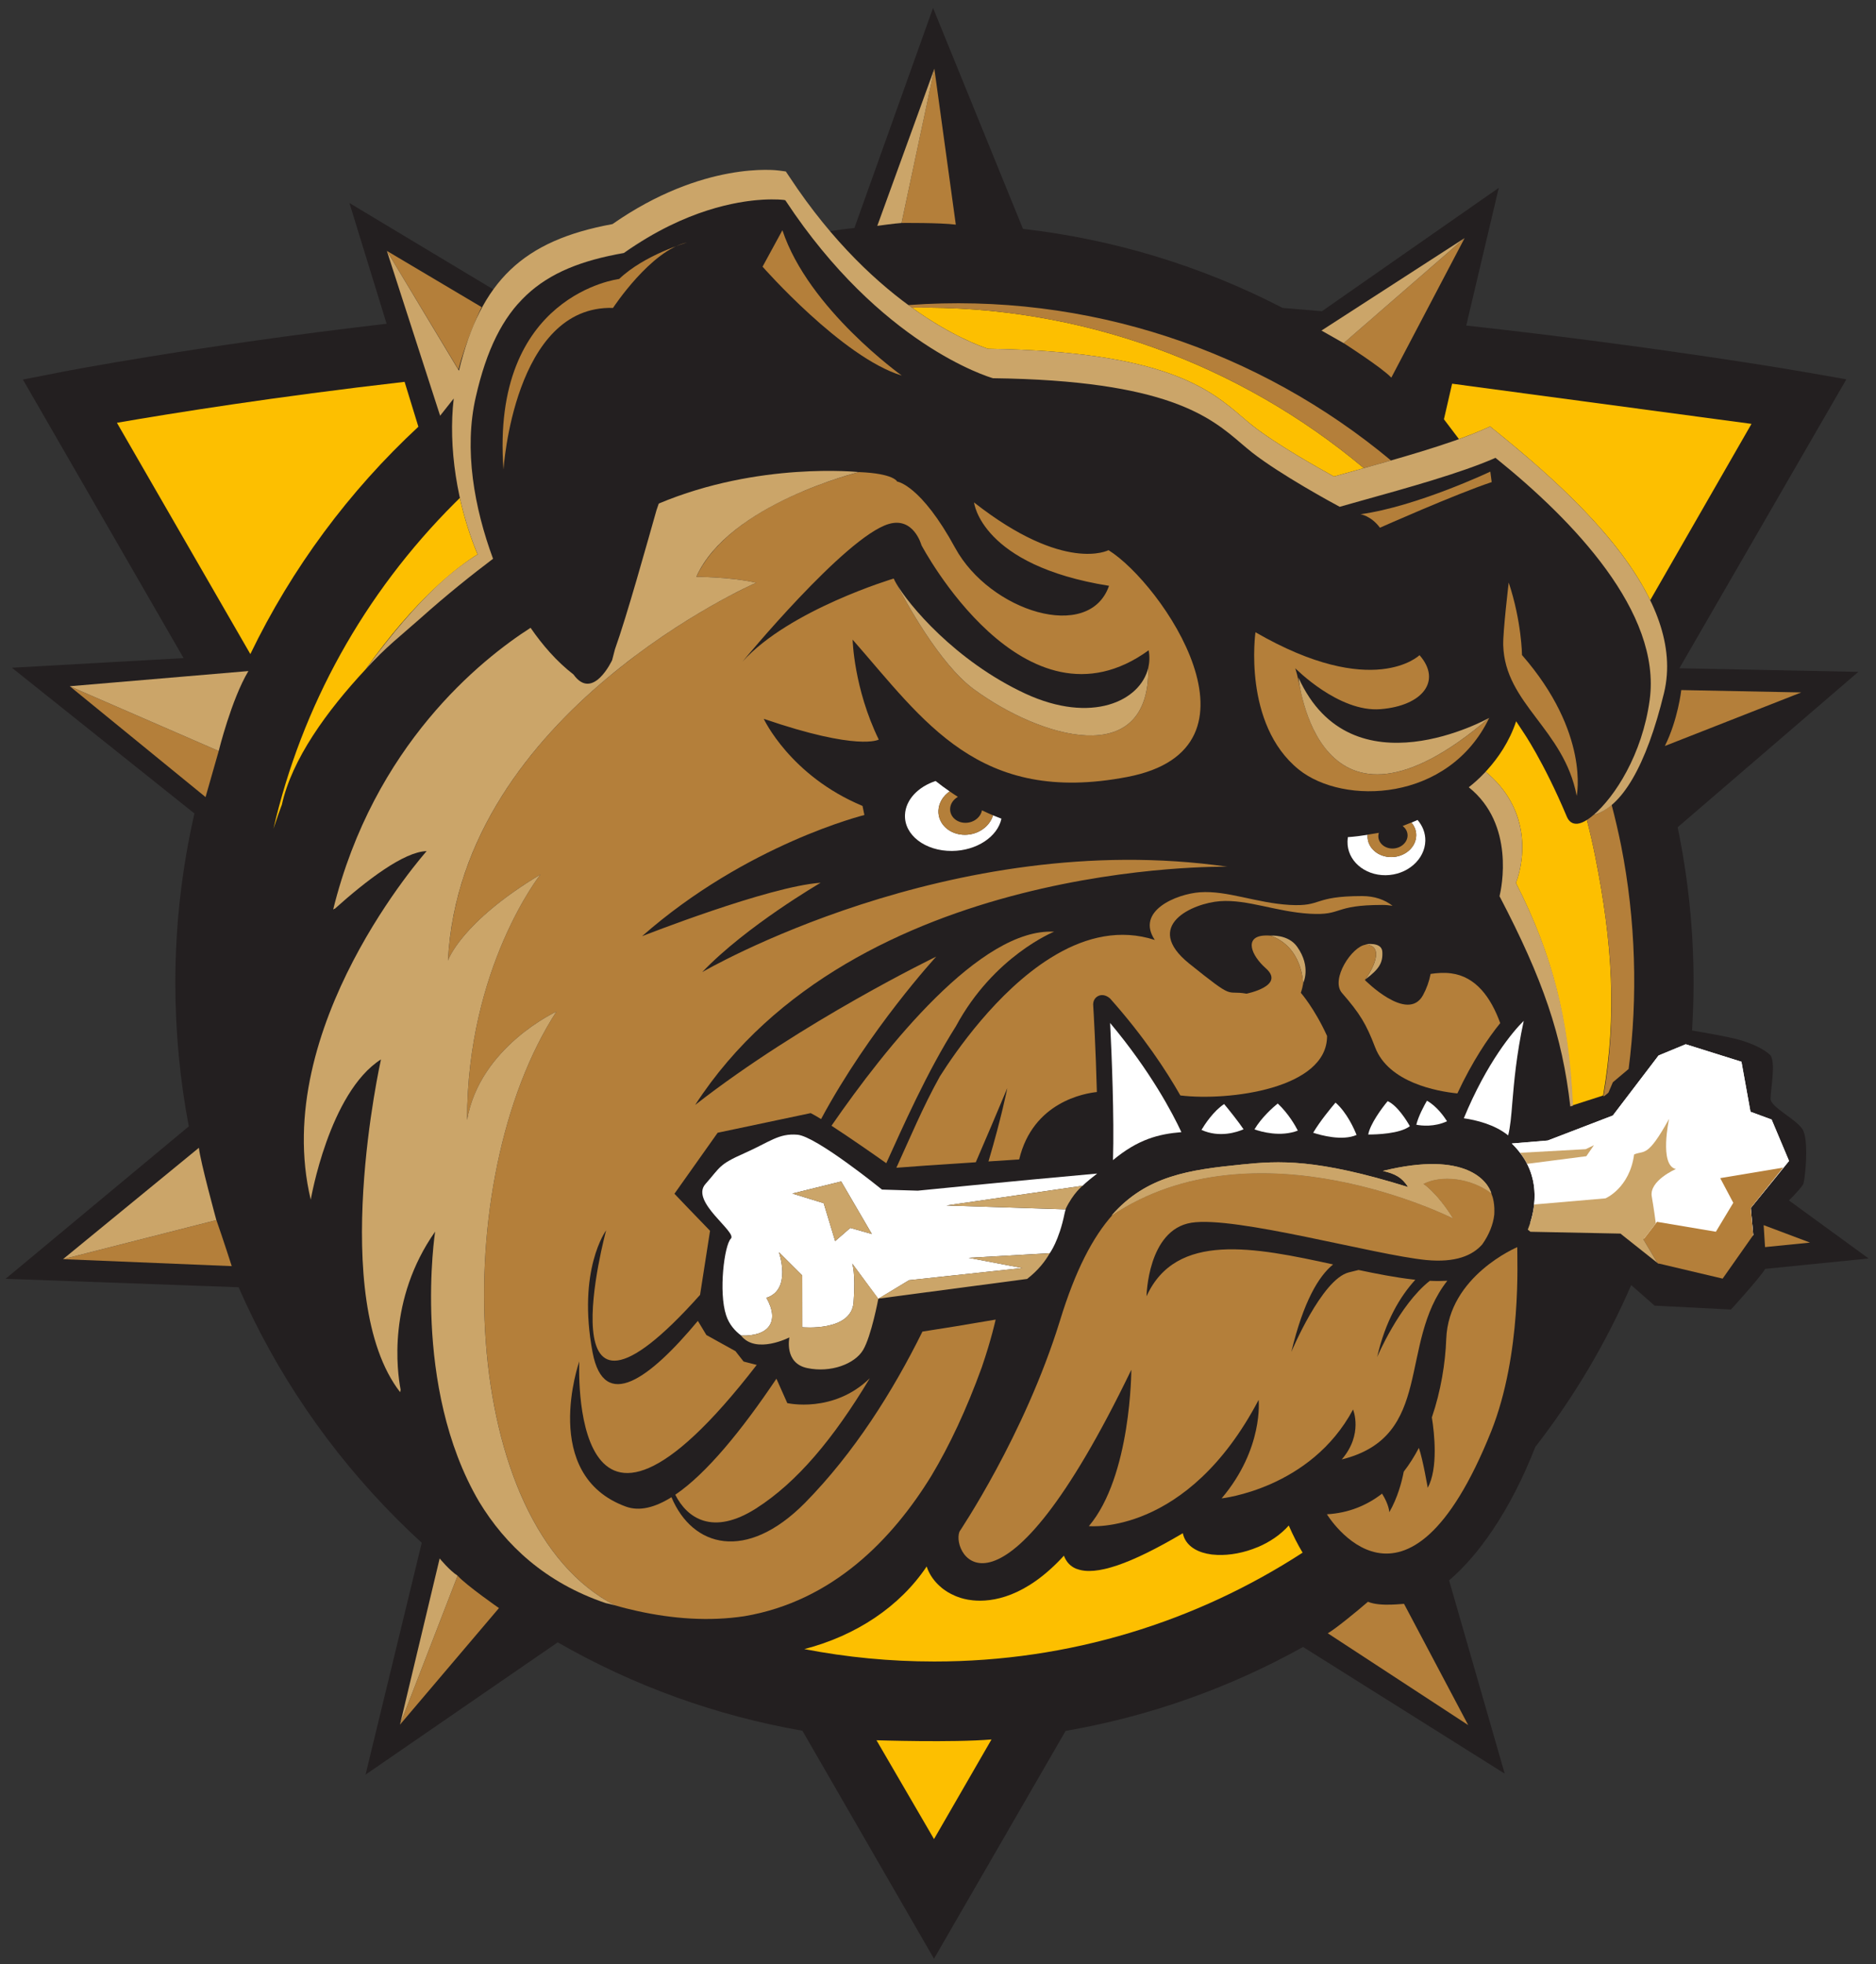 <?xml version="1.0" encoding="UTF-8" standalone="no"?>
<!-- Created with Inkscape (http://www.inkscape.org/) -->

<svg
   xmlns:dc="http://purl.org/dc/elements/1.1/"
   xmlns:cc="http://creativecommons.org/ns#"
   xmlns:rdf="http://www.w3.org/1999/02/22-rdf-syntax-ns#"
   xmlns:svg="http://www.w3.org/2000/svg"
   xmlns="http://www.w3.org/2000/svg"
   xmlns:sodipodi="http://sodipodi.sourceforge.net/DTD/sodipodi-0.dtd"
   xmlns:inkscape="http://www.inkscape.org/namespaces/inkscape"
   width="288.5"
   height="302"
   viewBox="0 0 288.5 302"
   id="svg61226"
   version="1.1"
   inkscape:version="0.91 r13725"
   sodipodi:docname="hamilton bulldogs.svg">
  <rect x="0" y="0" width="288.5" height="302" fill="#333333" stroke="none"/>
  <defs
     id="defs61228">
    <clipPath
       id="clipPath58901"
       clipPathUnits="userSpaceOnUse">
      <path
         inkscape:connector-curvature="0"
         id="path58903"
         d="m 302.25,474.924 72.024,0 0,72 -72.024,0 0,-72 z" />
    </clipPath>
  </defs>
  <sodipodi:namedview
     id="base"
     pagecolor="#ffffff"
     bordercolor="#666666"
     borderopacity="1.0"
     inkscape:pageopacity="0.0"
     inkscape:pageshadow="2"
     inkscape:zoom="0.51598204"
     inkscape:cx="372.04724"
     inkscape:cy="526.1811"
     inkscape:document-units="px"
     inkscape:current-layer="layer1"
     showgrid="false"
     units="px"
     inkscape:window-width="1280"
     inkscape:window-height="744"
     inkscape:window-x="-4"
     inkscape:window-y="-4"
     inkscape:window-maximized="1" />
  <g
     inkscape:label="Layer 1"
     inkscape:groupmode="layer"
     id="layer1"
     transform="translate(0,-750.362)">
    <g
       id="g58897"
       transform="matrix(4.388,0,0,-4.388,-1343.33,3144.099)">
      <g
         id="g58899"
         clip-path="url(#clipPath58901)">
        <g
           id="g58905"
           transform="translate(371.626,501.418)">
          <path
             d="m 0,0 -2.792,2.034 c 0.254,0.253 0.475,0.497 0.505,0.586 0.071,0.222 0.197,1.547 -0.029,1.907 -0.227,0.36 -1.118,0.775 -1.121,1.069 -0.003,0.295 0.202,1.328 -0.021,1.541 -0.224,0.214 -0.667,0.422 -1.183,0.555 -0.328,0.083 -1.061,0.215 -1.547,0.297 0.033,0.55 0.053,1.105 0.053,1.659 10e-4,1.859 -0.189,3.687 -0.558,5.463 l 6.332,5.446 -6.271,0.126 5.851,10.125 -1.475,0.259 c -0.088,0.015 -4.944,0.862 -11.846,1.626 l 1.14,4.825 -6.199,-4.324 c -0.455,0.041 -0.915,0.08 -1.378,0.117 -2.822,1.461 -5.896,2.401 -9.098,2.77 l -3.152,7.742 -2.755,-7.71 c -0.506,-0.053 -1.064,-0.147 -1.562,-0.228 -0.273,0.358 -0.565,0.758 -0.834,1.166 l -0.072,0.043 c -0.045,0.005 -1.197,0.116 -2.608,-0.33 -0.793,-0.251 -1.713,-0.648 -3.01,-1.542 -1.678,-0.292 -2.833,-0.771 -3.702,-1.784 l -5.911,3.549 1.303,-4.231 c -6.64,-0.773 -11.224,-1.659 -11.307,-1.674 l -1.439,-0.282 5.631,-9.761 -6.017,-0.338 6.397,-5.107 c -0.435,-1.908 -0.669,-3.891 -0.669,-5.93 0,-1.708 0.159,-3.392 0.472,-5.035 l -6.421,-5.341 8.166,-0.296 c 1.311,-3 3.187,-5.758 5.569,-8.143 0.278,-0.276 0.562,-0.549 0.85,-0.812 l -1.97,-8.125 6.735,4.636 c 2.651,-1.522 5.545,-2.569 8.576,-3.098 l 4.611,-7.989 4.613,7.984 c 2.932,0.506 5.737,1.502 8.322,2.941 l 7.067,-4.439 -1.949,6.773 c 0.525,0.447 1.039,1.039 1.527,1.765 0.573,0.852 1.073,1.835 1.495,2.912 1.362,1.755 2.488,3.659 3.36,5.671 l 0.819,-0.721 2.678,-0.136 c 0,0 0.976,1.067 1.202,1.425 L 0,0 Z"
             style="fill:#231f20;fill-opacity:1;fill-rule:nonzero;stroke:none"
             id="path58907"
             inkscape:connector-curvature="0" />
        </g>
        <g
           id="g58909"
           transform="translate(340.938,516.947)">
          <path
             d="m 0,0 c -0.112,-0.385 -0.51,-0.678 -0.976,-0.682 -0.537,-0.005 -0.955,0.375 -0.936,0.848 0.011,0.271 0.164,0.514 0.393,0.673 C -1.513,0.836 -1.506,0.83 -1.5,0.826 -1.685,0.952 -1.855,1.08 -2.011,1.203 -2.622,1.002 -3.062,0.547 -3.084,0.018 -3.116,-0.689 -2.378,-1.256 -1.435,-1.248 -0.57,-1.24 0.163,-0.747 0.296,-0.117 0.091,-0.037 -0.006,0.004 0,0"
             style="fill:#ffffff;fill-opacity:1;fill-rule:nonzero;stroke:none"
             id="path58911"
             inkscape:connector-curvature="0" />
        </g>
        <g
           id="g58913"
           transform="translate(355.818,516.785)">
          <path
             d="m 0,0 c -0.069,-0.033 -0.142,-0.062 -0.215,-0.093 0.109,-0.126 0.172,-0.282 0.167,-0.452 -0.007,-0.414 -0.396,-0.752 -0.868,-0.756 -0.47,-0.003 -0.846,0.326 -0.836,0.74 0,0.014 0.002,0.027 0.004,0.042 -0.219,-0.036 -0.45,-0.066 -0.694,-0.083 -0.006,-0.05 -0.012,-0.1 -0.013,-0.151 -0.017,-0.661 0.583,-1.19 1.336,-1.183 0.755,0.007 1.377,0.549 1.391,1.208 C 0.277,-0.454 0.174,-0.203 0,0"
             style="fill:#ffffff;fill-opacity:1;fill-rule:nonzero;stroke:none"
             id="path58915"
             inkscape:connector-curvature="0" />
        </g>
        <g
           id="g58917"
           transform="translate(348.245,505.924)">
          <path
             d="M 0,0 C 0.113,0.191 0.42,0.658 0.793,0.906 0.936,0.74 1.313,0.265 1.475,0.021 1.251,-0.077 0.629,-0.288 0,0"
             style="fill:#ffffff;fill-opacity:1;fill-rule:nonzero;stroke:none"
             id="path58919"
             inkscape:connector-curvature="0" />
        </g>
        <g
           id="g58921"
           transform="translate(350.102,505.942)">
          <path
             d="M 0,0 C 0.25,0.423 0.661,0.782 0.815,0.907 1.19,0.556 1.429,0.134 1.52,-0.043 0.91,-0.275 0.243,-0.087 0,0"
             style="fill:#ffffff;fill-opacity:1;fill-rule:nonzero;stroke:none"
             id="path58923"
             inkscape:connector-curvature="0" />
        </g>
        <g
           id="g58925"
           transform="translate(352.16,505.824)">
          <path
             d="M 0,0 C 0.241,0.41 0.635,0.883 0.783,1.057 1.187,0.702 1.438,0.129 1.52,-0.077 1.023,-0.296 0.27,-0.089 0,0"
             style="fill:#ffffff;fill-opacity:1;fill-rule:nonzero;stroke:none"
             id="path58927"
             inkscape:connector-curvature="0" />
        </g>
        <g
           id="g58929"
           transform="translate(354.089,505.762)">
          <path
             d="M 0,0 C 0.065,0.365 0.473,0.92 0.681,1.169 1.021,1.019 1.354,0.479 1.459,0.292 1.108,0.023 0.284,0 0,0"
             style="fill:#ffffff;fill-opacity:1;fill-rule:nonzero;stroke:none"
             id="path58931"
             inkscape:connector-curvature="0" />
        </g>
        <g
           id="g58933"
           transform="translate(355.774,506.105)">
          <path
             d="M 0,0 C 0.077,0.311 0.282,0.685 0.373,0.841 0.716,0.651 0.973,0.284 1.077,0.122 0.631,-0.086 0.181,-0.036 0,0"
             style="fill:#ffffff;fill-opacity:1;fill-rule:nonzero;stroke:none"
             id="path58935"
             inkscape:connector-curvature="0" />
        </g>
        <g
           id="g58937"
           transform="translate(347.541,505.845)">
          <path
             d="M 0,0 C -0.802,-0.066 -1.519,-0.25 -2.397,-0.98 -2.352,0.518 -2.442,2.735 -2.498,3.826 -1.072,2.123 -0.302,0.65 0,0"
             style="fill:#ffffff;fill-opacity:1;fill-rule:nonzero;stroke:none"
             id="path58939"
             inkscape:connector-curvature="0" />
        </g>
        <g
           id="g58941"
           transform="translate(359.139,506.882)">
          <path
             d="m 0,0 c -0.037,-0.469 -0.07,-0.852 -0.146,-1.151 -0.477,0.387 -1.137,0.54 -1.554,0.6 C -0.894,1.403 0.027,2.5 0.4,2.863 0.138,1.646 0.06,0.704 0,0"
             style="fill:#ffffff;fill-opacity:1;fill-rule:nonzero;stroke:none"
             id="path58943"
             inkscape:connector-curvature="0" />
        </g>
        <g
           id="g58945"
           transform="translate(335.618,504.117)">
          <path
             d="M 0,0 1.074,-1.841 0.32,-1.627 -0.211,-2.089 -0.613,-0.762 -1.71,-0.423 0,0 Z m -2.621,-4.077 c 0.902,0.284 0.438,1.599 0.438,1.599 l 0.817,-0.815 0.002,-1.816 c 0,0 1.721,-0.166 1.798,0.871 0.079,1.036 -0.047,1.36 -0.047,1.36 l 0.911,-1.236 1.081,0.654 3.97,0.426 -1.881,0.358 2.841,0.161 c 0,0 0.326,0.436 0.519,1.389 0.024,0.115 0.067,0.22 0.031,0.148 l -4.17,0.136 4.773,0.691 c 0,0 0.113,0.123 0.51,0.428 -3.12,-0.28 -6.287,-0.6 -6.287,-0.6 L 1.43,-0.285 c 0,0 -2.302,1.868 -2.964,1.923 C -2.193,1.693 -2.497,1.387 -3.395,0.989 -4.293,0.591 -4.222,0.517 -4.76,-0.093 c -0.538,-0.613 1.124,-1.681 0.893,-1.911 -0.23,-0.231 -0.434,-1.876 -0.165,-2.687 0.103,-0.314 0.306,-0.547 0.528,-0.709 0.964,-0.032 1.36,0.485 0.883,1.323"
             style="fill:#ffffff;fill-opacity:1;fill-rule:nonzero;stroke:none"
             id="path58947"
             inkscape:connector-curvature="0" />
        </g>
        <g
           id="g58949"
           transform="translate(368.837,504.836)">
          <path
             d="M 0,0 -0.611,1.451 -1.351,1.723 -1.668,3.476 -3.621,4.089 -4.572,3.696 -6.175,1.592 -8.456,0.716 c 0,0 -0.489,-0.042 -1.259,-0.105 0.983,-0.954 0.867,-2.071 0.648,-2.765 1.359,0.127 2.249,0.194 2.249,0.194 l 2.245,-0.986 1.194,-0.626 2.124,0.971 -0.087,0.952 L 0,0 Z"
             style="fill:#ffffff;fill-opacity:1;fill-rule:nonzero;stroke:none"
             id="path58951"
             inkscape:connector-curvature="0" />
        </g>
        <g
           id="g58953"
           transform="translate(368.837,504.836)">
          <path
             d="M 0,0 -0.611,1.451 -1.351,1.723 -1.668,3.476 -3.621,4.089 -4.572,3.696 -6.175,1.592 -8.456,0.716 c 0,0 -0.489,-0.042 -1.259,-0.105 0.176,-0.174 0.319,-0.352 0.431,-0.533 -0.038,0.061 -0.083,0.136 -0.132,0.209 L -7.125,0.412 -6.838,0.551 -7.103,0.167 -9.175,-0.1 c 0,0 -0.03,0.05 -0.077,0.13 0.313,-0.536 0.37,-1.085 0.317,-1.556 l 2.499,0.214 c 0,0 0.848,0.356 1.006,1.539 0.369,0.158 0.462,-0.134 1.225,1.249 0,0 -0.355,-1.628 0.238,-1.759 0,0 -0.958,-0.414 -0.842,-0.979 0,0 0.073,-0.406 0.14,-0.928 l -0.414,-0.534 0.51,-0.222 1.194,-0.626 2.124,0.971 -0.087,0.952 L 0,0 Z"
             style="fill:#ffffff;fill-opacity:1;fill-rule:nonzero;stroke:none"
             id="path58955"
             inkscape:connector-curvature="0" />
        </g>
        <g
           id="g58957"
           transform="translate(320.8,530.565)">
          <path
             d="M 0,0 -0.483,1.573 C -5.047,1.049 -8.669,0.467 -10.565,0.138 l 4.676,-8.105 C -4.433,-4.953 -2.427,-2.252 0,0"
             style="fill:#fdbf00;fill-opacity:1;fill-rule:nonzero;stroke:none"
             id="path58959"
             inkscape:connector-curvature="0" />
        </g>
        <g
           id="g58961"
           transform="translate(351.304,492.06)">
          <path
             d="m 0,0 0,0 c -0.295,-0.332 -0.677,-0.584 -1.086,-0.757 l -0.004,0 c -0.473,-0.199 -0.978,-0.292 -1.418,-0.273 -0.062,0.004 -0.125,0.01 -0.188,0.014 -0.074,0.013 -0.132,0.024 -0.175,0.03 -0.434,0.093 -0.726,0.323 -0.821,0.637 -0.008,0.025 -0.015,0.05 -0.022,0.078 l -10e-4,0 C -5.553,-1.359 -6.767,-1.77 -7.418,-1.524 l -0.002,0 c -0.012,0.004 -0.026,0.006 -0.036,0.011 -0.201,0.085 -0.344,0.241 -0.424,0.456 -1.339,-1.465 -2.52,-1.632 -3.191,-1.565 -0.002,10e-4 -0.004,10e-4 -0.006,10e-4 -0.109,0.014 -0.156,0.019 -0.165,0.022 -0.088,0.019 -0.125,0.027 -0.136,0.029 -0.079,0.018 -0.148,0.041 -0.217,0.067 -0.049,0.017 -0.091,0.034 -0.123,0.05 -0.086,0.038 -0.154,0.072 -0.219,0.111 -0.071,0.044 -0.155,0.098 -0.228,0.16 -0.039,0.034 -0.064,0.055 -0.075,0.066 -0.183,0.166 -0.325,0.365 -0.415,0.583 -0.011,0.033 -0.025,0.064 -0.035,0.098 -0.938,-1.402 -2.47,-2.424 -4.288,-2.895 l -10e-4,0 c 1.486,-0.288 3.008,-0.435 4.556,-0.435 4.755,-0.002 9.189,1.4 12.908,3.814 C 0.314,-0.665 0.152,-0.349 0,0"
             style="fill:#fdbf00;fill-opacity:1;fill-rule:nonzero;stroke:none"
             id="path58963"
             inkscape:connector-curvature="0" />
        </g>
        <g
           id="g58965"
           transform="translate(340.552,517.123)">
          <path
             d="m 0,0 c -0.046,-0.244 -0.286,-0.435 -0.572,-0.438 -0.312,-0.004 -0.555,0.218 -0.544,0.493 0.007,0.174 0.115,0.327 0.272,0.416 -0.099,0.064 -0.196,0.127 -0.289,0.193 -0.229,-0.161 -0.38,-0.403 -0.393,-0.674 -0.021,-0.473 0.399,-0.853 0.936,-0.848 0.465,0.004 0.864,0.297 0.976,0.682 C 0.254,-0.119 0.126,-0.061 0,0"
             style="fill:#b47f3a;fill-opacity:1;fill-rule:nonzero;stroke:none"
             id="path58967"
             inkscape:connector-curvature="0" />
        </g>
        <g
           id="g58969"
           transform="translate(359.265,514.577)">
          <path
             d="m 0,0 c 1.3,-2.557 1.849,-4.817 1.982,-7.794 0,0 1.083,0.347 1.075,0.346 0.492,2.832 0.322,5.372 -0.274,8.362 C 2.696,1.352 2.596,1.783 2.487,2.21 2.49,2.21 2.492,2.212 2.493,2.213 2.371,2.134 2.257,2.086 2.16,2.077 1.982,2.059 1.857,2.15 1.783,2.326 0.968,4.265 0.242,5.312 0.24,5.314 0.073,5.57 0.045,5.61 0.008,5.666 -0.231,4.943 -0.635,4.372 -0.996,3.971 l 0,-0.002 C -1.067,3.893 -1.079,3.882 -1.062,3.898 0.457,2.647 0.359,0.956 0,0"
             style="fill:#fdbf00;fill-opacity:1;fill-rule:nonzero;stroke:none"
             id="path58971"
             inkscape:connector-curvature="0" />
        </g>
        <g
           id="g58973"
           transform="translate(353.977,512.426)">
          <path
             d="M 0,0 C 0,0 0.585,0.105 0.606,-0.258 0.629,-0.649 0.493,-0.869 0.016,-1.225 0.016,-1.225 0.86,-0.056 0,0"
             style="fill:#cba569;fill-opacity:1;fill-rule:nonzero;stroke:none"
             id="path58975"
             inkscape:connector-curvature="0" />
        </g>
        <g
           id="g58977"
           transform="translate(350.668,512.731)">
          <path
             d="m 0,0 c 0,0 0.615,0.055 0.931,-0.391 0.506,-0.713 0.205,-1.284 0.205,-1.284 0,0 0,1.264 -1.136,1.675"
             style="fill:#cba569;fill-opacity:1;fill-rule:nonzero;stroke:none"
             id="path58979"
             inkscape:connector-curvature="0" />
        </g>
        <g
           id="g58981"
           transform="translate(322.876,526.091)">
          <path
             d="M 0,0 C -0.264,0.632 -0.472,1.301 -0.622,1.978 -0.682,1.921 -0.741,1.864 -0.801,1.802 -3.992,-1.386 -6.163,-5.324 -7.156,-9.616 c 0.023,0.073 0.111,0.336 0.16,0.473 0,0.001 0.001,0.004 0.002,0.007 0.058,0.165 0.102,0.277 0.119,0.327 0.002,0.004 0.004,0.007 0.005,0.009 0.004,0.008 0.006,0.016 0.008,0.021 0.347,1.595 1.574,3.288 2.937,4.752 C -2.17,-1.549 -0.706,-0.438 0,0"
             style="fill:#fdbf00;fill-opacity:1;fill-rule:nonzero;stroke:none"
             id="path58983"
             inkscape:connector-curvature="0" />
        </g>
        <g
           id="g58985"
           transform="translate(338.1,534.735)">
          <path
             d="m 0,0 c 1.378,-0.989 2.425,-1.359 2.664,-1.438 6.222,-0.092 7.781,-1.425 8.918,-2.401 0.124,-0.106 0.243,-0.207 0.357,-0.296 0.846,-0.665 2.339,-1.5 2.849,-1.78 0,0 0.704,0.196 1.047,0.294 C 11.492,-1.981 5.901,0.102 0,0"
             style="fill:#fdbf00;fill-opacity:1;fill-rule:nonzero;stroke:none"
             id="path58987"
             inkscape:connector-curvature="0" />
        </g>
        <g
           id="g58989"
           transform="translate(340.886,484.563)">
          <path
             d="m 0,0 -2.015,-3.491 -2.016,3.463 c 0,0 2.676,-0.087 4.031,0.028"
             style="fill:#fdbf00;fill-opacity:1;fill-rule:nonzero;stroke:none"
             id="path58991"
             inkscape:connector-curvature="0" />
        </g>
        <g
           id="g58993"
           transform="translate(358.078,530.449)">
          <path
             d="m 0,0 0.282,0.124 0.24,-0.193 C 2.475,-1.648 4.82,-3.748 5.893,-5.964 L 9.443,0.216 -1.049,1.624 -1.336,0.377 -0.81,-0.317 C -0.516,-0.211 -0.244,-0.106 0,0"
             style="fill:#fdbf00;fill-opacity:1;fill-rule:nonzero;stroke:none"
             id="path58995"
             inkscape:connector-curvature="0" />
        </g>
        <g
           id="g58997"
           transform="translate(355.295,516.573)">
          <path
             d="m 0,0 c 0.107,-0.08 0.175,-0.199 0.173,-0.336 -0.006,-0.247 -0.241,-0.45 -0.523,-0.453 -0.283,-0.004 -0.508,0.196 -0.502,0.443 0,0.038 0.008,0.074 0.018,0.107 l -0.391,-0.064 c -0.002,-0.014 -0.002,-0.031 -0.004,-0.046 -0.009,-0.414 0.367,-0.743 0.836,-0.739 0.472,0.002 0.862,0.341 0.868,0.754 0.006,0.173 -0.06,0.33 -0.171,0.456 L 0,0 Z"
             style="fill:#b47f3a;fill-opacity:1;fill-rule:nonzero;stroke:none"
             id="path58999"
             inkscape:connector-curvature="0" />
        </g>
        <g
           id="g59001"
           transform="translate(322.205,532.567)">
          <path
             d="M 0,0 C 0,0 0.218,0.922 0.81,2.19 L -2.509,4.16 0,0 Z"
             style="fill:#b47f3a;fill-opacity:1;fill-rule:nonzero;stroke:none"
             id="path59003"
             inkscape:connector-curvature="0" />
        </g>
        <g
           id="g59005"
           transform="translate(353.228,533.495)">
          <path
             d="M 0,0 C 0,0 1.358,-0.871 1.67,-1.21 L 4.239,3.68 0,0 Z"
             style="fill:#b47f3a;fill-opacity:1;fill-rule:nonzero;stroke:none"
             id="path59007"
             inkscape:connector-curvature="0" />
        </g>
        <g
           id="g59009"
           transform="translate(337.733,537.705)">
          <path
             d="M 0,0 C 0,0 1.338,0.014 1.902,-0.058 L 1.15,5.407 0,0 Z"
             style="fill:#b47f3a;fill-opacity:1;fill-rule:nonzero;stroke:none"
             id="path59011"
             inkscape:connector-curvature="0" />
        </g>
        <g
           id="g59013"
           transform="translate(365.06,521.337)">
          <path
             d="M 0,0 C 0,0 -0.115,-1.037 -0.575,-1.96 L 4.205,-0.083 0,0 Z"
             style="fill:#b47f3a;fill-opacity:1;fill-rule:nonzero;stroke:none"
             id="path59015"
             inkscape:connector-curvature="0" />
        </g>
        <g
           id="g59017"
           transform="translate(323.624,489.167)">
          <path
             d="M 0,0 C 0,0 -1.14,0.792 -1.449,1.134 L -3.469,-4.086 0,0 Z"
             style="fill:#b47f3a;fill-opacity:1;fill-rule:nonzero;stroke:none"
             id="path59019"
             inkscape:connector-curvature="0" />
        </g>
        <g
           id="g59021"
           transform="translate(314.259,501.15)">
          <path
             d="M 0,0 C 0,0 -0.308,0.962 -0.538,1.613 L -5.912,0.244 0,0 Z"
             style="fill:#b47f3a;fill-opacity:1;fill-rule:nonzero;stroke:none"
             id="path59023"
             inkscape:connector-curvature="0" />
        </g>
        <g
           id="g59025"
           transform="translate(313.341,517.587)">
          <path
             d="M 0,0 0.461,1.614 -4.759,3.884 0,0 Z"
             style="fill:#b47f3a;fill-opacity:1;fill-rule:nonzero;stroke:none"
             id="path59027"
             inkscape:connector-curvature="0" />
        </g>
        <g
           id="g59029"
           transform="translate(351.732,521.267)">
          <path
             d="m 0,0 c -0.062,0.271 -0.111,0.552 -0.199,0.834 0,0 1.524,-1.554 2.991,-1.433 1.466,0.119 2.155,0.988 1.363,1.892 0,0 -1.62,-1.583 -5.75,0.803 0,0 -0.457,-3.214 1.518,-4.811 1.565,-1.262 5.256,-1.144 6.675,1.81 C 1.618,-5.168 0.305,-1.436 0,0"
             style="fill:#b47f3a;fill-opacity:1;fill-rule:nonzero;stroke:none"
             id="path59031"
             inkscape:connector-curvature="0" />
        </g>
        <g
           id="g59033"
           transform="translate(333.558,537.451)">
          <path
             d="m 0,0 -0.696,-1.277 c 0,0 2.795,-3.185 4.881,-3.817 0,0 -3.27,2.331 -4.185,5.094"
             style="fill:#b47f3a;fill-opacity:1;fill-rule:nonzero;stroke:none"
             id="path59035"
             inkscape:connector-curvature="0" />
        </g>
        <g
           id="g59037"
           transform="translate(353.818,527.498)">
          <path
             d="m 0,0 c 0,0 0.37,-0.052 0.682,-0.472 0,0 2.634,1.172 3.916,1.599 L 4.55,1.494 C 4.55,1.494 1.975,0.273 0,0"
             style="fill:#b47f3a;fill-opacity:1;fill-rule:nonzero;stroke:none"
             id="path59039"
             inkscape:connector-curvature="0" />
        </g>
        <g
           id="g59041"
           transform="translate(359.012,525.104)">
          <path
             d="m 0,0 c 0,0 -0.206,-1.733 -0.192,-2.192 0.059,-2.061 2.133,-2.94 2.575,-5.284 0,0 0.47,2.198 -1.917,4.936 0,0 -0.011,1.179 -0.466,2.54"
             style="fill:#b47f3a;fill-opacity:1;fill-rule:nonzero;stroke:none"
             id="path59043"
             inkscape:connector-curvature="0" />
        </g>
        <g
           id="g59045"
           transform="translate(359.312,501.815)">
          <path
             d="m 0,0 c 0,0 -2.41,-1.01 -2.489,-3.22 -0.031,-0.841 -0.187,-1.818 -0.504,-2.746 0.09,-0.564 0.224,-1.787 -0.145,-2.468 0,0 -0.167,0.987 -0.31,1.4 -0.155,-0.295 -0.331,-0.577 -0.53,-0.833 -0.072,-0.375 -0.218,-0.92 -0.507,-1.422 0,0 -0.002,0.249 -0.253,0.651 -0.533,-0.412 -1.173,-0.68 -1.933,-0.723 0,0 2.766,-4.558 5.76,2.912 C 0.166,-3.732 -0.007,-0.421 0,0"
             style="fill:#b47f3a;fill-opacity:1;fill-rule:nonzero;stroke:none"
             id="path59047"
             inkscape:connector-curvature="0" />
        </g>
        <g
           id="g59049"
           transform="translate(362.619,517.317)">
          <path
             d="m 0,0 c -0.205,-0.18 -0.417,-0.3 -0.633,-0.358 0.006,0.007 0.015,0.015 0.022,0.021 -0.088,-0.078 -0.174,-0.144 -0.255,-0.193 0.108,-0.427 0.208,-0.859 0.295,-1.296 0.595,-2.99 0.777,-5.562 0.284,-8.395 0.035,0.006 0.176,0.135 0.176,0.135 l 0.154,0.362 0.553,0.466 C 0.921,-6.763 0.849,-4.036 0.333,-1.432 0.235,-0.949 0.124,-0.47 0,0"
             style="fill:#b47f3a;fill-opacity:1;fill-rule:nonzero;stroke:none"
             id="path59051"
             inkscape:connector-curvature="0" />
        </g>
        <g
           id="g59053"
           transform="translate(333.348,497.205)">
          <path
             d="m 0,0 c -1.216,-1.811 -2.452,-3.325 -3.545,-4.066 0.414,-0.823 1.315,-1.447 2.831,-0.481 1.434,0.915 2.713,2.441 3.986,4.562 -1.28,-1.242 -2.891,-0.87 -2.891,-0.87 L 0,0 Z"
             style="fill:#b47f3a;fill-opacity:1;fill-rule:nonzero;stroke:none"
             id="path59055"
             inkscape:connector-curvature="0" />
        </g>
        <g
           id="g59057"
           transform="translate(339.639,509.556)">
          <path
             d="m 0,0 c 1.33,2.468 3.44,3.313 3.44,3.313 -2.575,0.138 -5.898,-4.044 -7.801,-6.799 0.655,-0.426 1.51,-1.022 1.92,-1.313 C -1.86,-3.526 -1.022,-1.616 0,0"
             style="fill:#b47f3a;fill-opacity:1;fill-rule:nonzero;stroke:none"
             id="path59059"
             inkscape:connector-curvature="0" />
        </g>
        <g
           id="g59061"
           transform="translate(366.425,504.234)">
          <path
             d="m 0,0 0.458,-0.865 -0.61,-1.014 -2.062,0.347 -0.478,-0.619 0.5,-0.833 2.277,-0.538 1.071,1.523 L 1.07,-1.047 2.205,0.368 0,0 Z"
             style="fill:#b47f3a;fill-opacity:1;fill-rule:nonzero;stroke:none"
             id="path59063"
             inkscape:connector-curvature="0" />
        </g>
        <g
           id="g59065"
           transform="translate(356.247,500.635)">
          <path
             d="m 0,0 c -1.072,-0.841 -1.845,-2.67 -1.845,-2.67 0.285,1.246 0.791,2.108 1.337,2.707 C -0.542,0.041 -0.575,0.044 -0.61,0.049 -1.21,0.12 -1.848,0.242 -2.497,0.38 -2.6,0.355 -2.712,0.329 -2.84,0.295 -3.789,0.056 -4.853,-2.492 -4.853,-2.492 c 0.423,1.763 0.955,2.653 1.464,3.066 -2.748,0.6 -5.508,1.158 -6.539,-1.117 0,0 0.036,2.331 1.569,2.578 1.533,0.248 6.417,-1.128 8.234,-1.306 C 0.909,0.63 1.502,0.891 1.84,1.279 2.08,1.62 2.222,1.98 2.26,2.323 2.26,2.343 2.261,2.379 2.263,2.436 2.267,2.595 2.248,2.745 2.218,2.874 2.211,2.908 2.204,2.929 2.201,2.936 2.186,2.983 2.169,3.029 2.152,3.074 1.429,3.617 0.383,3.722 -0.228,3.397 c 0,0 0.465,-0.294 1.033,-1.203 0,0 -6.854,3.467 -11.918,0.123 -0.698,-0.782 -1.308,-1.947 -1.847,-3.708 -1.25,-4.046 -3.533,-7.404 -3.523,-7.397 -0.309,-0.78 1.405,-3.892 6.022,5.67 0,0 -10e-4,-3.722 -1.487,-5.478 0,0 3.443,-0.352 5.949,4.424 0,0 0.182,-1.705 -1.297,-3.452 0,0 3.117,0.333 4.606,3.114 0,0 0.366,-0.865 -0.396,-1.75 3.254,0.807 1.963,4.054 3.7,6.262 C 0.427,-0.008 0.223,-0.011 0,0"
             style="fill:#b47f3a;fill-opacity:1;fill-rule:nonzero;stroke:none"
             id="path59067"
             inkscape:connector-curvature="0" />
        </g>
        <g
           id="g59069"
           transform="translate(330.225,537.024)">
          <path
             d="m 0,0 c 0,0 -1.496,-0.428 -2.388,-1.281 0,0 -4.509,-0.54 -4.054,-6.678 0,0 0.363,5.765 3.838,5.663 0,0 1.328,2.028 2.604,2.296"
             style="fill:#b47f3a;fill-opacity:1;fill-rule:nonzero;stroke:none"
             id="path59071"
             inkscape:connector-curvature="0" />
        </g>
        <g
           id="g59073"
           transform="translate(356.997,511.409)">
          <path
             d="m 0,0 c -0.252,0.033 -0.492,0.015 -0.722,-0.019 -0.05,-0.261 -0.141,-0.516 -0.267,-0.746 -0.539,-0.984 -2.038,0.533 -2.038,0.533 0,0 0.011,0.012 0.024,0.024 l -0.002,0 c 0,0 0.792,1.098 0.059,1.217 -0.015,-10e-4 -0.032,-10e-4 -0.052,-0.004 -0.479,-0.058 -1.241,-1.215 -0.83,-1.691 0.631,-0.726 0.848,-1.084 1.162,-1.906 0.472,-1.237 2.174,-1.543 2.882,-1.615 0.526,1.125 1.076,1.94 1.502,2.464 C 1.391,-0.84 0.861,-0.111 0,0"
             style="fill:#b47f3a;fill-opacity:1;fill-rule:nonzero;stroke:none"
             id="path59075"
             inkscape:connector-curvature="0" />
        </g>
        <g
           id="g59077"
           transform="translate(354.586,513.807)">
          <path
             d="M 0,0 C 0.126,0 0.243,-0.012 0.356,-0.03 0.08,0.184 -0.273,0.311 -0.711,0.311 -2.462,0.31 -2.086,-0.065 -3.255,0.001 c -1.167,0.068 -2.188,0.512 -3.142,0.443 -0.823,-0.06 -2.259,-0.655 -1.58,-1.671 -1.212,0.393 -2.387,0.104 -3.435,-0.499 -0.083,-0.048 -0.162,-0.096 -0.243,-0.146 -1.854,-1.168 -3.3,-3.261 -3.854,-4.136 -0.595,-1.069 -1.05,-2.163 -1.525,-3.202 0.407,0.035 1.458,0.107 2.783,0.193 0.358,0.829 0.727,1.695 1.105,2.599 0,0 -0.199,-1.017 -0.66,-2.57 0.346,0.024 0.708,0.046 1.076,0.07 0.482,2.018 2.3,2.318 2.723,2.362 -0.039,1.515 -0.12,2.921 -0.127,3.003 -0.029,0.231 0.113,0.33 0.158,0.354 0.125,0.07 0.278,0.046 0.413,-0.063 l 0.017,-0.015 0.015,-0.016 c 1.163,-1.308 1.952,-2.508 2.45,-3.383 1.697,-0.204 5.152,0.234 5.141,2.086 -0.442,0.971 -0.919,1.511 -0.919,1.511 0.04,0.117 0.068,0.234 0.088,0.349 -0.007,-0.013 -0.011,-0.02 -0.011,-0.02 0,0 0,1.264 -1.135,1.674 0,0 -0.134,0.012 -0.246,0.002 -0.671,-0.052 -0.449,-0.679 0.077,-1.146 0.699,-0.619 -0.677,-0.889 -0.677,-0.889 -0.775,0.136 -0.354,-0.274 -2.01,1.056 -1.648,1.33 0.13,2.116 1.084,2.185 0.956,0.07 1.977,-0.373 3.146,-0.44 C -1.373,-0.375 -1.75,-0.001 0,0"
             style="fill:#b47f3a;fill-opacity:1;fill-rule:nonzero;stroke:none"
             id="path59079"
             inkscape:connector-curvature="0" />
        </g>
        <g
           id="g59081"
           transform="translate(338.1,534.735)">
          <path
             d="m 0,0 c 5.9,0.102 11.492,-1.981 15.835,-5.621 0.321,0.088 0.638,0.179 0.952,0.268 C 12.18,-1.512 6.159,0.556 -0.128,0.093 -0.085,0.063 -0.041,0.03 0,0"
             style="fill:#b47f3a;fill-opacity:1;fill-rule:nonzero;stroke:none"
             id="path59083"
             inkscape:connector-curvature="0" />
        </g>
        <g
           id="g59085"
           transform="translate(369.572,501.975)">
          <path
             d="M 0,0 -1.625,0.611 -1.576,-0.158 0,0 Z"
             style="fill:#b47f3a;fill-opacity:1;fill-rule:nonzero;stroke:none"
             id="path59087"
             inkscape:connector-curvature="0" />
        </g>
        <g
           id="g59089"
           transform="translate(354.08,489.388)">
          <path
             d="M 0,0 C -0.422,-0.363 -1.157,-0.964 -1.409,-1.104 L 3.513,-4.322 1.266,-0.077 C 1.301,-0.052 0.444,-0.19 0,0"
             style="fill:#b47f3a;fill-opacity:1;fill-rule:nonzero;stroke:none"
             id="path59091"
             inkscape:connector-curvature="0" />
        </g>
        <g
           id="g59093"
           transform="translate(337.275,527.154)">
          <path
             d="m 0,0 c 0.885,0.27 1.156,-0.74 1.156,-0.74 0,0 3.603,-6.845 7.963,-3.683 0.039,-0.211 0.032,-0.417 -0.013,-0.614 0.058,-3.611 -3.787,-2.459 -6.124,-0.744 -1.193,0.88 -2.383,3.071 -2.71,3.7 -0.039,0.068 -0.069,0.127 -0.088,0.172 0,0 -3.655,-1.089 -5.299,-2.911 0,0 3.585,4.353 5.115,4.82 m -6.526,-15.7 c 1.537,1.613 4.149,3.13 4.149,3.13 -1.816,-0.123 -6.259,-1.873 -6.259,-1.873 3.674,3.233 7.792,4.247 7.792,4.247 l -0.065,0.318 c -2.539,1.059 -3.462,3.053 -3.462,3.053 3.332,-1.143 4.031,-0.727 4.031,-0.727 -0.878,1.803 -0.916,3.502 -0.916,3.502 2.502,-2.852 4.418,-5.812 9.625,-4.812 5.192,0.994 1.208,6.792 -0.657,7.947 0,0 -1.539,-0.819 -4.713,1.673 0,0 0.235,-2.203 4.731,-2.922 -0.696,-1.991 -4.174,-0.899 -5.391,1.326 -1.21,2.223 -2.035,2.327 -2.035,2.327 0,0 -0.105,0.283 -1.339,0.333 -1.175,-0.316 -4.657,-1.425 -5.7,-3.672 0,0 1.199,0.001 2.098,-0.206 0,0 -8.918,-3.899 -10.557,-11.428 l -0.077,-0.384 c -0.083,-0.464 -0.141,-0.938 -0.167,-1.428 0,0 0.447,1.34 3.241,3.016 0,0 -2.57,-3.24 -2.571,-8.604 0.448,2.57 3.13,3.799 3.13,3.799 -3.826,-5.903 -3.455,-17.969 2.049,-20.804 0.246,-0.074 0.505,-0.14 0.773,-0.198 1.26,-0.279 2.532,-0.372 3.773,-0.184 3.09,0.526 5.184,2.698 6.549,4.922 0.636,1.061 1.226,2.317 1.764,3.798 0.343,1.002 0.486,1.673 0.486,1.673 -0.964,-0.166 -1.907,-0.32 -2.565,-0.42 -1.041,-2.104 -2.395,-4.253 -4.122,-6.008 -2.057,-2.073 -3.939,-1.551 -4.674,0.204 -0.582,-0.364 -1.122,-0.5 -1.593,-0.331 -3.041,1.107 -1.637,5.091 -1.637,5.091 0,0 -0.422,-8.721 6.218,-0.124 l -0.46,0.118 -0.286,0.365 -1.018,0.564 -0.299,0.496 c -1.693,-2.033 -3.29,-3.212 -3.69,-1.103 -0.544,2.899 0.475,4.276 0.475,4.276 0,0 -2.319,-8.544 3.292,-2.262 l 0.35,2.246 c -0.428,0.436 -1.248,1.298 -1.248,1.298 l 1.515,2.138 3.26,0.688 c 0.086,-0.043 0.213,-0.116 0.364,-0.209 1.694,3.149 4.036,5.693 4.036,5.693 0,0 -4.688,-2.261 -8.448,-5.197 5.591,8.621 18.657,8.347 18.657,8.347 C 2.168,-10.614 -6.526,-15.7 -6.526,-15.7"
             style="fill:#b47f3a;fill-opacity:1;fill-rule:nonzero;stroke:none"
             id="path59095"
             inkscape:connector-curvature="0" />
        </g>
        <g
           id="g59097"
           transform="translate(352.45,533.935)">
          <path
             d="M 0,0 0.778,-0.441 5.016,3.24 0,0 Z"
             style="fill:#cba569;fill-opacity:1;fill-rule:nonzero;stroke:none"
             id="path59099"
             inkscape:connector-curvature="0" />
        </g>
        <g
           id="g59101"
           transform="translate(336.883,537.604)">
          <path
             d="M 0,0 C 0,0 0.619,0.087 0.85,0.101 L 2.001,5.508 0,0 Z"
             style="fill:#cba569;fill-opacity:1;fill-rule:nonzero;stroke:none"
             id="path59103"
             inkscape:connector-curvature="0" />
        </g>
        <g
           id="g59105"
           transform="translate(313.72,502.763)">
          <path
             d="M 0,0 C 0,0 -0.569,2.076 -0.612,2.534 L -5.374,-1.369 0,0 Z"
             style="fill:#cba569;fill-opacity:1;fill-rule:nonzero;stroke:none"
             id="path59107"
             inkscape:connector-curvature="0" />
        </g>
        <g
           id="g59109"
           transform="translate(313.802,519.201)">
          <path
             d="M 0,0 C 0,0 0.445,1.809 1.041,2.802 L -5.22,2.27 0,0 Z"
             style="fill:#cba569;fill-opacity:1;fill-rule:nonzero;stroke:none"
             id="path59111"
             inkscape:connector-curvature="0" />
        </g>
        <g
           id="g59113"
           transform="translate(320.155,485.082)">
          <path
             d="m 0,0 1.391,5.824 c 0,0 0.34,-0.418 0.629,-0.604 L 0,0 Z"
             style="fill:#cba569;fill-opacity:1;fill-rule:nonzero;stroke:none"
             id="path59115"
             inkscape:connector-curvature="0" />
        </g>
        <g
           id="g59117"
           transform="translate(351.646,521.771)">
          <path
             d="M 0,0 C 0,0 0.648,-6.573 6.684,-1.408 6.684,-1.408 1.864,-4.116 0,0"
             style="fill:#cba569;fill-opacity:1;fill-rule:nonzero;stroke:none"
             id="path59119"
             inkscape:connector-curvature="0" />
        </g>
        <g
           id="g59121"
           transform="translate(357.052,502.829)">
          <path
             d="M 0,0 C -0.568,0.908 -1.033,1.202 -1.033,1.202 -0.421,1.528 0.629,1.422 1.351,0.875 1.229,1.266 0.504,2.384 -2.45,1.658 -2.012,1.554 -1.783,1.431 -1.565,1.092 -4.784,2.094 -6.093,2.014 -7.384,1.883 -9.237,1.697 -10.735,1.492 -11.957,0.096 -6.89,3.486 0,0 0,0"
             style="fill:#cba569;fill-opacity:1;fill-rule:nonzero;stroke:none"
             id="path59123"
             inkscape:connector-curvature="0" />
        </g>
        <g
           id="g59125"
           transform="translate(357.052,502.829)">
          <path
             d="M 0,0 C -0.568,0.908 -1.033,1.202 -1.033,1.202 -0.421,1.528 0.629,1.422 1.351,0.875 1.229,1.266 0.504,2.384 -2.45,1.658 -2.012,1.554 -1.783,1.431 -1.565,1.092 -4.784,2.094 -6.093,2.014 -7.384,1.883 -9.237,1.697 -10.735,1.492 -11.957,0.096 -6.89,3.486 0,0 0,0"
             style="fill:#cba569;fill-opacity:1;fill-rule:nonzero;stroke:none"
             id="path59127"
             inkscape:connector-curvature="0" />
        </g>
        <g
           id="g59129"
           transform="translate(336.005,501.239)">
          <path
             d="M 0,0 C 0,0 0.124,-0.324 0.047,-1.36 -0.03,-2.397 -1.75,-2.23 -1.75,-2.23 l -0.003,1.814 -0.816,0.815 c 0,0 0.463,-1.313 -0.439,-1.598 0.477,-0.839 0.079,-1.358 -0.889,-1.323 0.522,-0.669 1.695,-0.065 1.695,-0.065 0,0 -0.194,-0.905 0.627,-1.075 0.822,-0.174 1.666,0.145 1.956,0.635 0.29,0.488 0.534,1.799 0.534,1.799 L 0,0 Z"
             style="fill:#cba569;fill-opacity:1;fill-rule:nonzero;stroke:none"
             id="path59131"
             inkscape:connector-curvature="0" />
        </g>
        <g
           id="g59133"
           transform="translate(335.618,504.117)">
          <path
             d="M 0,0 1.074,-1.841 0.32,-1.627 -0.211,-2.089 -0.613,-0.762 -1.71,-0.423 0,0 Z"
             style="fill:#cba569;fill-opacity:1;fill-rule:nonzero;stroke:none"
             id="path59135"
             inkscape:connector-curvature="0" />
        </g>
        <g
           id="g59137"
           transform="translate(339.307,503.275)">
          <path
             d="m 0,0 4.773,0.691 c 0,0 -0.328,-0.249 -0.603,-0.827 L 0,0 Z"
             style="fill:#cba569;fill-opacity:1;fill-rule:nonzero;stroke:none"
             id="path59139"
             inkscape:connector-curvature="0" />
        </g>
        <g
           id="g59141"
           transform="translate(342.927,501.601)">
          <path
             d="m 0,0 -2.841,-0.161 1.88,-0.357 -3.97,-0.426 -1.076,-0.646 5.214,0.69 c 0.4,0.309 0.644,0.638 0.793,0.9"
             style="fill:#cba569;fill-opacity:1;fill-rule:nonzero;stroke:none"
             id="path59143"
             inkscape:connector-curvature="0" />
        </g>
        <g
           id="g59145"
           transform="translate(364.271,501.227)">
          <path
             d="M 0,0 0,0.016 -0.028,0.022 0,0 Z"
             style="fill:#cba569;fill-opacity:1;fill-rule:nonzero;stroke:none"
             id="path59147"
             inkscape:connector-curvature="0" />
        </g>
        <g
           id="g59149"
           transform="translate(359.681,502.429)">
          <path
             d="m 0,0 0.092,-0.075 3.155,-0.064 1.298,-1.03 -0.492,0.824 0.434,0.563 C 4.419,0.741 4.348,1.144 4.348,1.144 4.23,1.71 5.191,2.123 5.191,2.123 4.597,2.254 4.952,3.882 4.952,3.882 4.188,2.501 4.094,2.791 3.726,2.634 3.568,1.451 2.722,1.096 2.722,1.096 L 0.223,0.881 C 0.185,0.533 0.09,0.227 0,0"
             style="fill:#cba569;fill-opacity:1;fill-rule:nonzero;stroke:none"
             id="path59151"
             inkscape:connector-curvature="0" />
        </g>
        <g
           id="g59153"
           transform="translate(361.999,505.387)">
          <path
             d="M 0,0 -0.289,-0.139 -2.58,-0.265 c 0.13,-0.198 0.244,-0.387 0.244,-0.387 l 2.07,0.267 L 0,0 Z"
             style="fill:#cba569;fill-opacity:1;fill-rule:nonzero;stroke:none"
             id="path59155"
             inkscape:connector-curvature="0" />
        </g>
        <g
           id="g59157"
           transform="translate(361.171,506.745)">
          <path
             d="M 0,0 0.094,0.027 C -0.041,3.172 -0.675,5.42 -1.905,7.832 -1.547,8.787 -1.45,10.479 -2.967,11.73 -3.22,11.458 -3.444,11.275 -3.559,11.186 -1.933,9.887 -2.412,7.65 -2.48,7.367 -0.956,4.452 -0.28,2.477 0,0"
             style="fill:#cba569;fill-opacity:1;fill-rule:nonzero;stroke:none"
             id="path59159"
             inkscape:connector-curvature="0" />
        </g>
        <g
           id="g59161"
           transform="translate(358.601,530.38)">
          <path
             d="M 0,0 -0.241,0.193 -0.523,0.069 c -1.145,-0.5 -2.931,-0.998 -4.656,-1.48 L -5.713,-1.56 c -0.51,0.28 -2.003,1.115 -2.849,1.779 -0.114,0.09 -0.233,0.192 -0.357,0.298 -1.138,0.974 -2.694,2.309 -8.917,2.4 -0.463,0.149 -3.905,1.383 -6.959,6.022 l -0.128,0.191 -0.227,0.031 c -0.108,0.017 -2.673,0.341 -5.849,-1.875 -3.131,-0.575 -4.612,-1.984 -5.382,-5.136 l -2.525,4.198 1.867,-5.777 0.477,0.603 c -0.198,-1.687 0.108,-3.714 0.838,-5.463 -0.743,-0.46 -1.998,-1.387 -3.926,-4.028 0.712,0.789 1.227,1.17 1.927,1.794 0.917,0.82 1.814,1.534 2.539,2.081 -0.656,1.779 -1.03,3.826 -0.604,5.674 0.752,3.302 2.248,4.528 5.189,5.043 1.114,0.786 2.125,1.233 2.918,1.487 1.603,0.514 2.659,0.374 2.703,0.369 l 0.035,-0.007 0.02,-0.028 c 3.311,-5.019 7.082,-6.161 7.259,-6.211 6.124,-0.079 7.62,-1.361 8.711,-2.295 0.13,-0.11 0.251,-0.213 0.375,-0.311 0.99,-0.774 2.818,-1.768 3.066,-1.9 l 0.699,0.197 c 1.742,0.485 3.546,0.99 4.716,1.499 l 0.043,0.02 0.038,-0.03 c 2.68,-2.161 5.786,-5.381 5.368,-8.453 -0.262,-1.924 -1.227,-3.398 -1.967,-4.033 0.978,0.262 1.845,1.701 2.47,4.279 C 6.651,-5.831 2.894,-2.34 0,0"
             style="fill:#cba569;fill-opacity:1;fill-rule:nonzero;stroke:none"
             id="path59163"
             inkscape:connector-curvature="0" />
        </g>
        <g
           id="g59165"
           transform="translate(342.076,521.21)">
          <path
             d="M 0,0 C -2.469,1.148 -4.104,3.128 -4.528,3.863 -4.202,3.234 -3.012,1.044 -1.819,0.164 0.517,-1.553 4.363,-2.703 4.304,0.908 4.029,-0.26 2.317,-1.071 0,0"
             style="fill:#cba569;fill-opacity:1;fill-rule:nonzero;stroke:none"
             id="path59167"
             inkscape:connector-curvature="0" />
        </g>
        <g
           id="g59169"
           transform="translate(332.637,525.098)">
          <path
             d="m 0,0 c -0.896,0.207 -2.097,0.206 -2.097,0.206 1.141,2.552 5.699,3.672 5.699,3.672 0,0 -3.505,0.373 -7.014,-1.103 C -3.439,2.699 -3.465,2.616 -3.493,2.539 -3.837,1.333 -4.526,-1.152 -4.948,-2.332 -4.98,-2.459 -5.013,-2.584 -5.047,-2.713 c 0,0 -0.673,-1.455 -1.354,-0.502 -0.587,0.452 -1.085,1.028 -1.504,1.636 -1.731,-1.11 -5.496,-4.11 -6.918,-9.872 0.022,0.017 0.042,0.027 0.059,0.028 1.117,1.001 2.424,1.999 3.217,2.018 0,0 -5.512,-6.18 -4.062,-12.215 0,0 0.641,3.755 2.461,4.916 0,0 -1.877,-8.378 0.671,-11.661 l 0.018,0.085 c -0.122,0.63 -0.469,3.151 1.209,5.542 0,0 -0.838,-5.415 1.543,-9.469 0.923,-1.522 2.324,-2.835 4.435,-3.55 0.117,-0.025 0.231,-0.051 0.33,-0.081 -5.515,2.824 -5.887,14.902 -2.058,20.809 0,0 -2.684,-1.23 -3.131,-3.799 0.002,5.364 2.572,8.604 2.572,8.604 -2.794,-1.676 -3.242,-3.016 -3.242,-3.016 C -10.35,-4.524 0,0 0,0"
             style="fill:#cba569;fill-opacity:1;fill-rule:nonzero;stroke:none"
             id="path59171"
             inkscape:connector-curvature="0" />
        </g>
      </g>
    </g>
  </g>
</svg>
